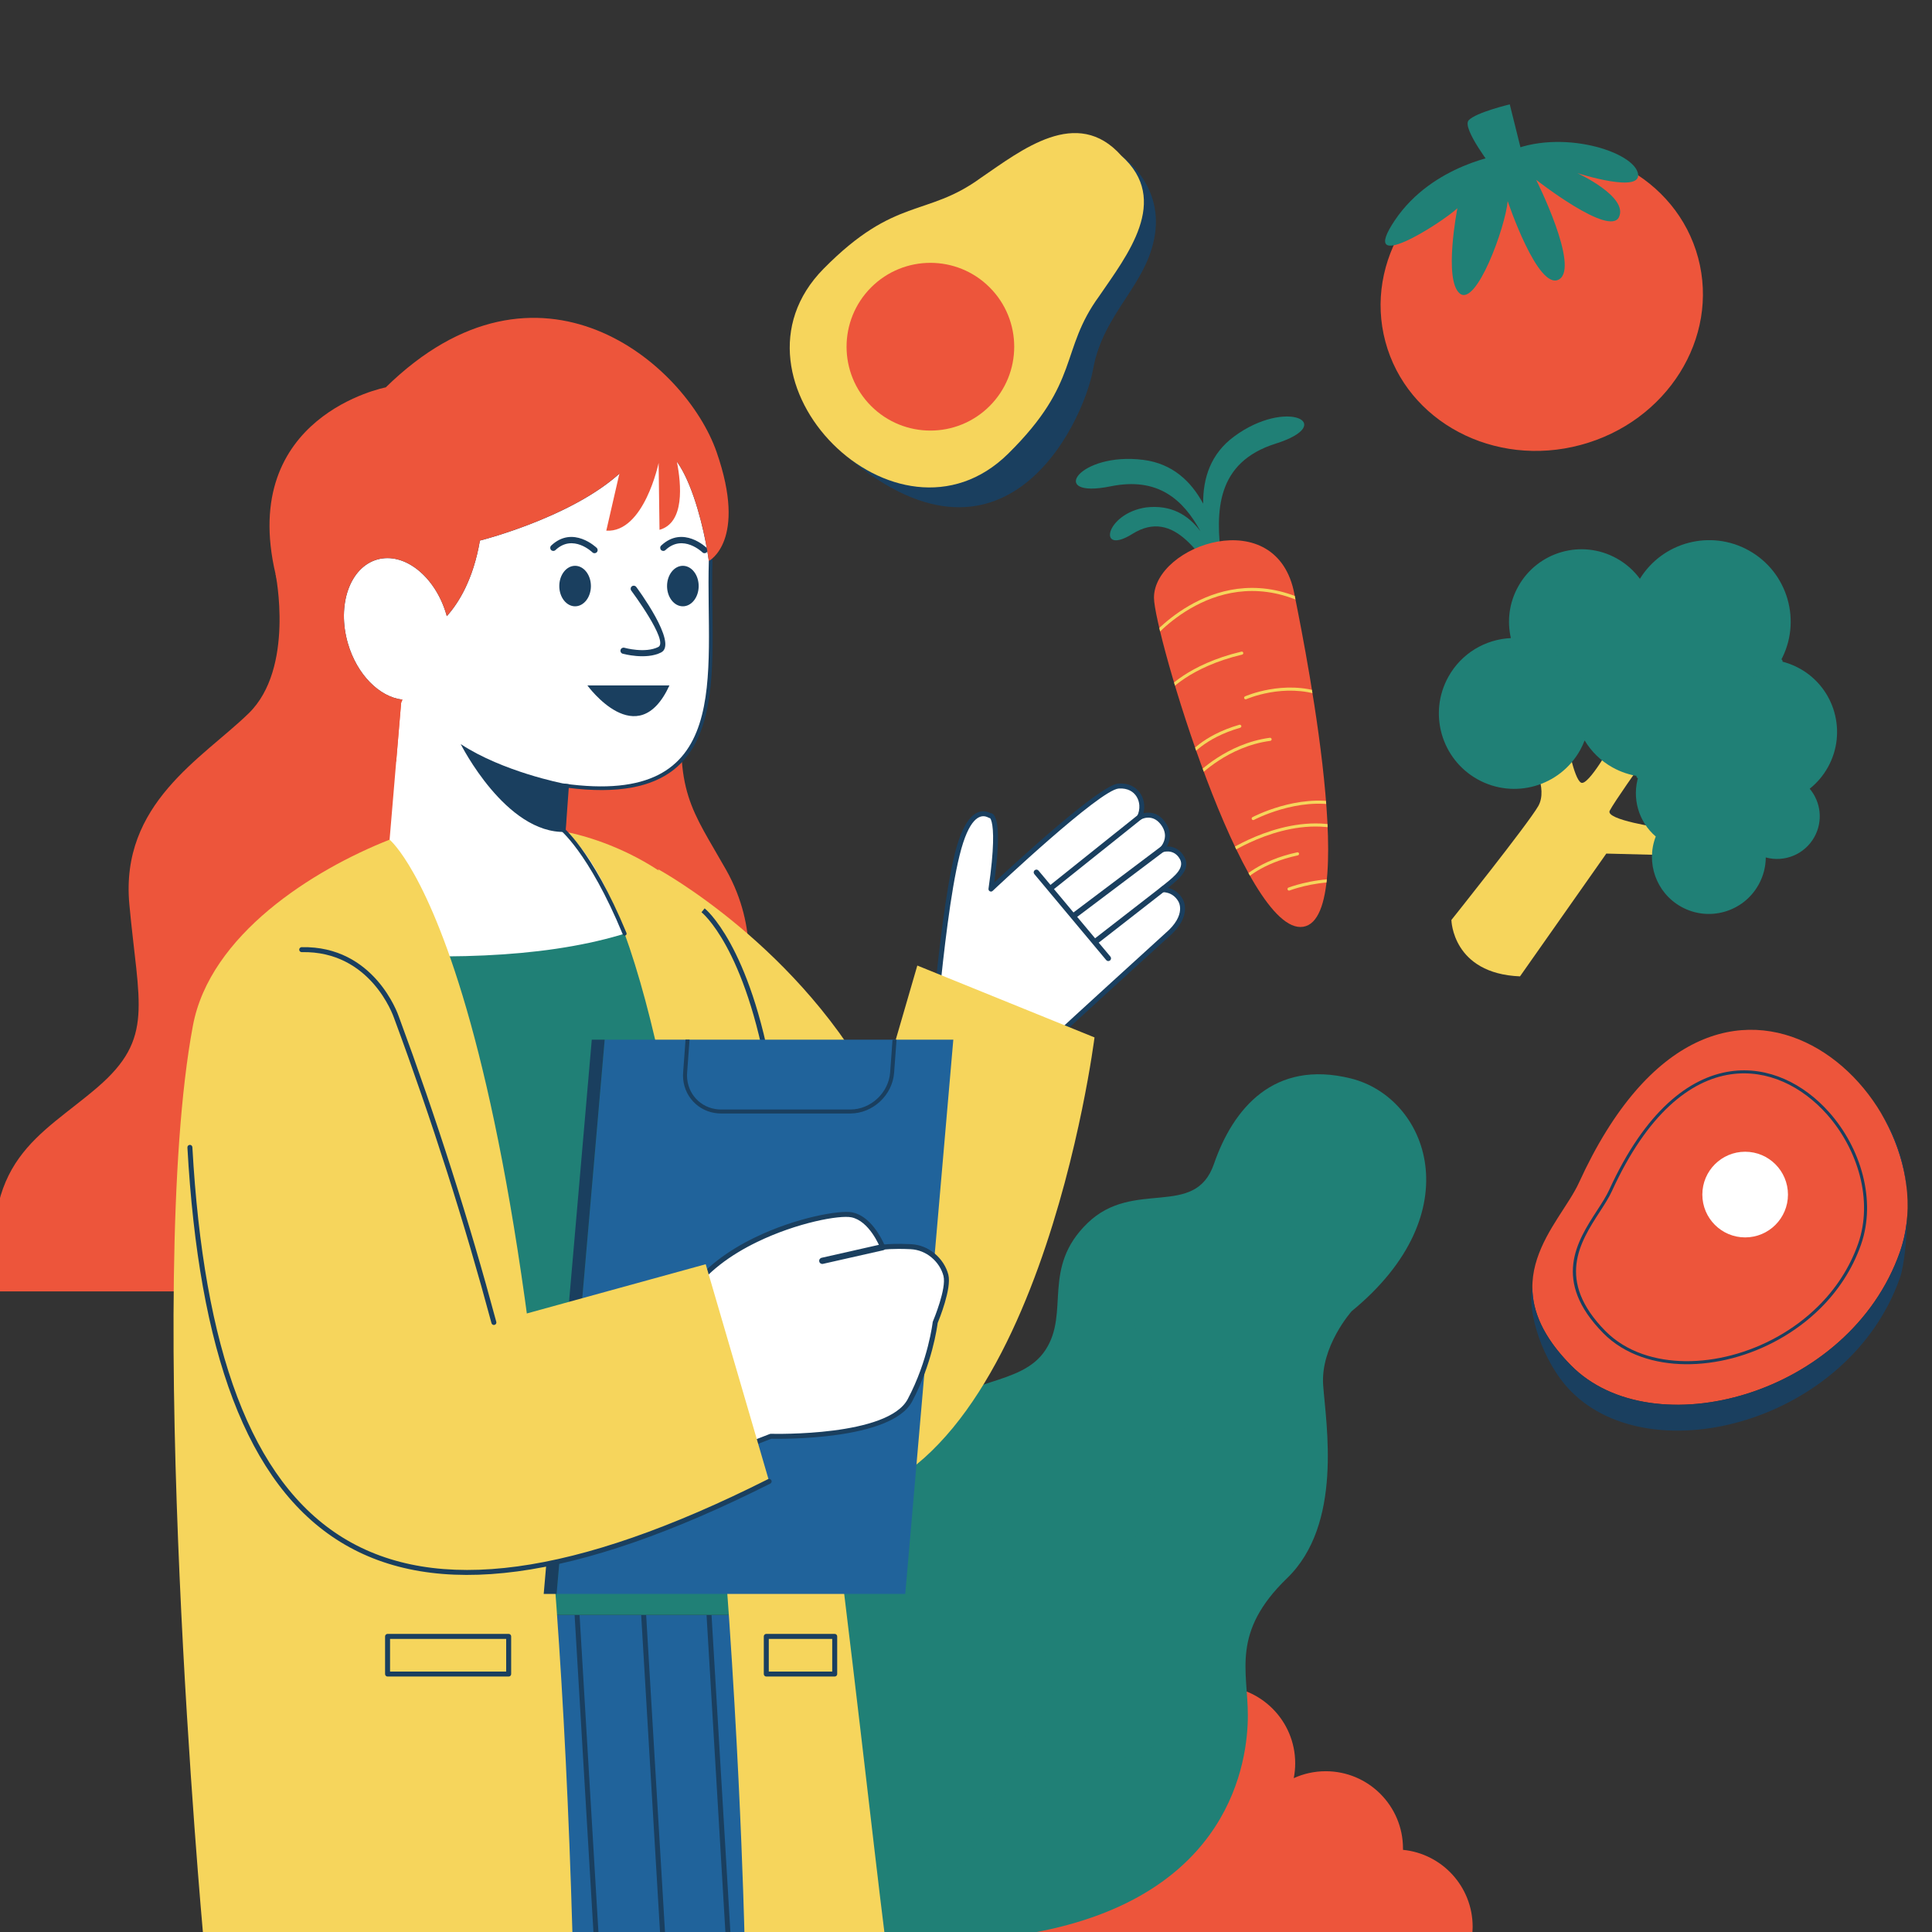 <svg xmlns="http://www.w3.org/2000/svg" xmlns:xlink="http://www.w3.org/1999/xlink" width="1024" zoomAndPan="magnify" viewBox="0 0 768 768" height="1024" preserveAspectRatio="xMidYMid meet" version="1.0"><rect x="0" y="0" width="768" height="768" fill="#333333" stroke="none"/><defs><clipPath id="7cbff4a74a"><path d="M 367 465 L 526 465 L 526 768 L 367 768 Z M 367 465 " clip-rule="nonzero"/></clipPath><clipPath id="7e38d08a50"><path d="M 296.242 662.547 C 316.906 630.961 339.863 634.277 346.762 615.312 C 353.652 596.363 352.422 581.641 367.426 564.32 C 382.441 547 405.855 551.535 415.613 536.605 C 425.371 521.672 413.93 504.008 432.297 486.207 C 450.664 468.402 474.965 484.676 482.566 462.68 C 490.172 440.684 506.344 421.137 536.926 428.684 C 567.496 436.242 585.242 481.934 537.309 521.219 C 537.309 521.219 524.852 535.195 525.98 550.68 C 527.105 566.164 533.902 605.824 511.641 627.344 C 489.363 648.875 496.039 664.129 496.039 681.945 C 496.039 699.746 489.457 753.844 410.707 768.27 L 326.312 768.27 C 292.988 755.164 278.426 689.793 296.242 662.547 Z M 296.242 662.547 " clip-rule="nonzero"/></clipPath><clipPath id="bbf52d9dad"><path d="M 450 524 L 470 524 L 470 577 L 450 577 Z M 450 524 " clip-rule="nonzero"/></clipPath><clipPath id="2abf6c3a9e"><path d="M 296.242 662.547 C 316.906 630.961 339.863 634.277 346.762 615.312 C 353.652 596.363 352.422 581.641 367.426 564.32 C 382.441 547 405.855 551.535 415.613 536.605 C 425.371 521.672 413.93 504.008 432.297 486.207 C 450.664 468.402 474.965 484.676 482.566 462.68 C 490.172 440.684 506.344 421.137 536.926 428.684 C 567.496 436.242 585.242 481.934 537.309 521.219 C 537.309 521.219 524.852 535.195 525.98 550.68 C 527.105 566.164 533.902 605.824 511.641 627.344 C 489.363 648.875 496.039 664.129 496.039 681.945 C 496.039 699.746 489.457 753.844 410.707 768.27 L 326.312 768.27 C 292.988 755.164 278.426 689.793 296.242 662.547 Z M 296.242 662.547 " clip-rule="nonzero"/></clipPath><clipPath id="dacbbcbd47"><path d="M 384 585 L 421 585 L 421 672 L 384 672 Z M 384 585 " clip-rule="nonzero"/></clipPath><clipPath id="acea15bec5"><path d="M 296.242 662.547 C 316.906 630.961 339.863 634.277 346.762 615.312 C 353.652 596.363 352.422 581.641 367.426 564.32 C 382.441 547 405.855 551.535 415.613 536.605 C 425.371 521.672 413.93 504.008 432.297 486.207 C 450.664 468.402 474.965 484.676 482.566 462.68 C 490.172 440.684 506.344 421.137 536.926 428.684 C 567.496 436.242 585.242 481.934 537.309 521.219 C 537.309 521.219 524.852 535.195 525.98 550.68 C 527.105 566.164 533.902 605.824 511.641 627.344 C 489.363 648.875 496.039 664.129 496.039 681.945 C 496.039 699.746 489.457 753.844 410.707 768.27 L 326.312 768.27 C 292.988 755.164 278.426 689.793 296.242 662.547 Z M 296.242 662.547 " clip-rule="nonzero"/></clipPath><clipPath id="2906318317"><path d="M 337 694 L 379 694 L 379 754 L 337 754 Z M 337 694 " clip-rule="nonzero"/></clipPath><clipPath id="323bba181f"><path d="M 296.242 662.547 C 316.906 630.961 339.863 634.277 346.762 615.312 C 353.652 596.363 352.422 581.641 367.426 564.32 C 382.441 547 405.855 551.535 415.613 536.605 C 425.371 521.672 413.93 504.008 432.297 486.207 C 450.664 468.402 474.965 484.676 482.566 462.68 C 490.172 440.684 506.344 421.137 536.926 428.684 C 567.496 436.242 585.242 481.934 537.309 521.219 C 537.309 521.219 524.852 535.195 525.98 550.68 C 527.105 566.164 533.902 605.824 511.641 627.344 C 489.363 648.875 496.039 664.129 496.039 681.945 C 496.039 699.746 489.457 753.844 410.707 768.27 L 326.312 768.27 C 292.988 755.164 278.426 689.793 296.242 662.547 Z M 296.242 662.547 " clip-rule="nonzero"/></clipPath><clipPath id="c4db77c075"><path d="M 392 692 L 466 692 L 466 722 L 392 722 Z M 392 692 " clip-rule="nonzero"/></clipPath><clipPath id="ed7a807337"><path d="M 296.242 662.547 C 316.906 630.961 339.863 634.277 346.762 615.312 C 353.652 596.363 352.422 581.641 367.426 564.32 C 382.441 547 405.855 551.535 415.613 536.605 C 425.371 521.672 413.93 504.008 432.297 486.207 C 450.664 468.402 474.965 484.676 482.566 462.68 C 490.172 440.684 506.344 421.137 536.926 428.684 C 567.496 436.242 585.242 481.934 537.309 521.219 C 537.309 521.219 524.852 535.195 525.98 550.68 C 527.105 566.164 533.902 605.824 511.641 627.344 C 489.363 648.875 496.039 664.129 496.039 681.945 C 496.039 699.746 489.457 753.844 410.707 768.27 L 326.312 768.27 C 292.988 755.164 278.426 689.793 296.242 662.547 Z M 296.242 662.547 " clip-rule="nonzero"/></clipPath><clipPath id="0d561ad845"><path d="M 445 589 L 502 589 L 502 619 L 445 619 Z M 445 589 " clip-rule="nonzero"/></clipPath><clipPath id="31b356cb23"><path d="M 296.242 662.547 C 316.906 630.961 339.863 634.277 346.762 615.312 C 353.652 596.363 352.422 581.641 367.426 564.32 C 382.441 547 405.855 551.535 415.613 536.605 C 425.371 521.672 413.93 504.008 432.297 486.207 C 450.664 468.402 474.965 484.676 482.566 462.68 C 490.172 440.684 506.344 421.137 536.926 428.684 C 567.496 436.242 585.242 481.934 537.309 521.219 C 537.309 521.219 524.852 535.195 525.98 550.68 C 527.105 566.164 533.902 605.824 511.641 627.344 C 489.363 648.875 496.039 664.129 496.039 681.945 C 496.039 699.746 489.457 753.844 410.707 768.27 L 326.312 768.27 C 292.988 755.164 278.426 689.793 296.242 662.547 Z M 296.242 662.547 " clip-rule="nonzero"/></clipPath><clipPath id="2b22b3ee87"><path d="M 254 641.602 L 265 641.602 L 265 768 L 254 768 Z M 254 641.602 " clip-rule="nonzero"/></clipPath><clipPath id="35ba6889f6"><path d="M 91.195 641.934 C 91.195 641.934 87.078 726.023 90.168 768.281 L 351.586 768.281 C 351.586 768.281 340.5 679.375 328.031 641.934 Z M 91.195 641.934 " clip-rule="nonzero"/></clipPath><clipPath id="9efc5621e3"><path d="M 280 641.602 L 291 641.602 L 291 768 L 280 768 Z M 280 641.602 " clip-rule="nonzero"/></clipPath><clipPath id="6dbca24fc2"><path d="M 91.195 641.934 C 91.195 641.934 87.078 726.023 90.168 768.281 L 351.586 768.281 C 351.586 768.281 340.5 679.375 328.031 641.934 Z M 91.195 641.934 " clip-rule="nonzero"/></clipPath><clipPath id="90756c2760"><path d="M 228 641.602 L 238 641.602 L 238 768 L 228 768 Z M 228 641.602 " clip-rule="nonzero"/></clipPath><clipPath id="fc8aae7ea1"><path d="M 91.195 641.934 C 91.195 641.934 87.078 726.023 90.168 768.281 L 351.586 768.281 C 351.586 768.281 340.5 679.375 328.031 641.934 Z M 91.195 641.934 " clip-rule="nonzero"/></clipPath><clipPath id="3acc1347b2"><path d="M 458.188 233 L 521 233 L 521 256 L 458.188 256 Z M 458.188 233 " clip-rule="nonzero"/></clipPath><clipPath id="fd8ec67473"><path d="M 458.723 237.613 C 458.73 251.285 494.539 372.281 518.074 368.402 C 541.609 364.523 515.93 243.648 514.57 236.281 C 507.773 199.516 458.703 216.613 458.723 237.613 Z M 458.723 237.613 " clip-rule="nonzero"/></clipPath><clipPath id="c998a851b7"><path d="M 463 259 L 495 259 L 495 276 L 463 276 Z M 463 259 " clip-rule="nonzero"/></clipPath><clipPath id="4fabb2bb60"><path d="M 458.723 237.613 C 458.73 251.285 494.539 372.281 518.074 368.402 C 541.609 364.523 515.93 243.648 514.57 236.281 C 507.773 199.516 458.703 216.613 458.723 237.613 Z M 458.723 237.613 " clip-rule="nonzero"/></clipPath><clipPath id="bc989f07e8"><path d="M 494 273 L 527 273 L 527 278 L 494 278 Z M 494 273 " clip-rule="nonzero"/></clipPath><clipPath id="da60e99590"><path d="M 458.723 237.613 C 458.73 251.285 494.539 372.281 518.074 368.402 C 541.609 364.523 515.93 243.648 514.57 236.281 C 507.773 199.516 458.703 216.613 458.723 237.613 Z M 458.723 237.613 " clip-rule="nonzero"/></clipPath><clipPath id="b42619560a"><path d="M 475 293 L 506 293 L 506 309 L 475 309 Z M 475 293 " clip-rule="nonzero"/></clipPath><clipPath id="58669fa52a"><path d="M 458.723 237.613 C 458.73 251.285 494.539 372.281 518.074 368.402 C 541.609 364.523 515.93 243.648 514.57 236.281 C 507.773 199.516 458.703 216.613 458.723 237.613 Z M 458.723 237.613 " clip-rule="nonzero"/></clipPath><clipPath id="f127ad00d0"><path d="M 472 288 L 494 288 L 494 302 L 472 302 Z M 472 288 " clip-rule="nonzero"/></clipPath><clipPath id="3c074e2616"><path d="M 458.723 237.613 C 458.73 251.285 494.539 372.281 518.074 368.402 C 541.609 364.523 515.93 243.648 514.57 236.281 C 507.773 199.516 458.703 216.613 458.723 237.613 Z M 458.723 237.613 " clip-rule="nonzero"/></clipPath><clipPath id="f286f55690"><path d="M 497 318 L 528 318 L 528 326 L 497 326 Z M 497 318 " clip-rule="nonzero"/></clipPath><clipPath id="428dbda9c5"><path d="M 458.723 237.613 C 458.73 251.285 494.539 372.281 518.074 368.402 C 541.609 364.523 515.93 243.648 514.57 236.281 C 507.773 199.516 458.703 216.613 458.723 237.613 Z M 458.723 237.613 " clip-rule="nonzero"/></clipPath><clipPath id="9b67283d9d"><path d="M 487 327 L 528 327 L 528 340 L 487 340 Z M 487 327 " clip-rule="nonzero"/></clipPath><clipPath id="cf3369b82d"><path d="M 458.723 237.613 C 458.73 251.285 494.539 372.281 518.074 368.402 C 541.609 364.523 515.93 243.648 514.57 236.281 C 507.773 199.516 458.703 216.613 458.723 237.613 Z M 458.723 237.613 " clip-rule="nonzero"/></clipPath><clipPath id="ab9858d393"><path d="M 493 338 L 517 338 L 517 351 L 493 351 Z M 493 338 " clip-rule="nonzero"/></clipPath><clipPath id="548c5a10fd"><path d="M 458.723 237.613 C 458.73 251.285 494.539 372.281 518.074 368.402 C 541.609 364.523 515.93 243.648 514.57 236.281 C 507.773 199.516 458.703 216.613 458.723 237.613 Z M 458.723 237.613 " clip-rule="nonzero"/></clipPath><clipPath id="0fc831e6db"><path d="M 511 349 L 528 349 L 528 355 L 511 355 Z M 511 349 " clip-rule="nonzero"/></clipPath><clipPath id="a3be520c57"><path d="M 458.723 237.613 C 458.73 251.285 494.539 372.281 518.074 368.402 C 541.609 364.523 515.93 243.648 514.57 236.281 C 507.773 199.516 458.703 216.613 458.723 237.613 Z M 458.723 237.613 " clip-rule="nonzero"/></clipPath><clipPath id="4aa0887061"><path d="M 583 41.5 L 606 41.5 L 606 68 L 583 68 Z M 583 41.5 " clip-rule="nonzero"/></clipPath></defs><path fill="#ed553b" d="M 109.523 228.109 C 109.523 228.109 117.258 265.684 98.82 283.598 C 80.379 301.512 47.734 319.426 51.418 359.477 C 55.105 399.527 61.43 412.695 38.781 432.191 C 16.133 451.688 -8.68 460.926 -0.945 513.348 L 311.637 513.348 L 296.562 391.273 C 296.562 391.273 302.094 369.582 288.629 345.754 C 275.164 321.926 267.672 314.84 272.062 276.344 C 276.453 237.844 191.152 300.352 109.523 228.109 Z M 109.523 228.109 " fill-opacity="1" fill-rule="evenodd"/><path fill="#ed553b" d="M 557.711 735.344 C 573.258 736.867 585.402 749.973 585.402 765.934 C 585.402 766.719 585.371 767.504 585.312 768.281 L 373.934 768.281 C 372.352 764.574 371.477 760.504 371.477 756.223 C 371.477 739.242 385.23 725.48 402.188 725.48 C 409.316 725.48 415.875 727.91 421.078 731.98 C 427.727 723.746 437.898 718.477 449.297 718.477 C 453.082 718.477 456.727 719.062 460.152 720.129 C 455.941 714.871 453.426 708.199 453.426 700.938 C 453.426 683.961 467.18 670.207 484.137 670.207 C 501.098 670.207 514.863 683.969 514.863 700.938 C 514.863 702.961 514.66 704.926 514.289 706.84 C 518.164 705.078 522.465 704.09 526.996 704.09 C 543.965 704.09 557.711 717.852 557.711 734.82 C 557.719 735 557.711 735.172 557.711 735.344 Z M 557.711 735.344 " fill-opacity="1" fill-rule="evenodd"/><path fill="#208076" d="M 296.242 662.547 C 316.906 630.961 339.863 634.277 346.762 615.312 C 353.652 596.363 352.422 581.641 367.426 564.32 C 382.441 547 405.855 551.535 415.613 536.605 C 425.371 521.672 413.93 504.008 432.297 486.207 C 450.664 468.402 474.965 484.676 482.566 462.68 C 490.172 440.684 506.344 421.137 536.926 428.684 C 567.496 436.242 585.242 481.934 537.309 521.219 C 537.309 521.219 524.852 535.195 525.98 550.68 C 527.105 566.164 533.902 605.824 511.641 627.344 C 489.363 648.875 496.039 664.129 496.039 681.945 C 496.039 699.746 489.457 753.844 410.707 768.27 L 326.312 768.27 C 292.988 755.164 278.426 689.793 296.242 662.547 Z M 296.242 662.547 " fill-opacity="1" fill-rule="evenodd"/><g clip-path="url(#7cbff4a74a)"><g clip-path="url(#7e38d08a50)"><path fill="#208076" d="M 523.855 465.734 C 524.137 465.199 524.789 464.988 525.336 465.258 C 525.867 465.543 526.078 466.195 525.809 466.738 L 369.48 768.773 C 369.199 769.309 368.543 769.52 368 769.25 C 367.469 768.965 367.254 768.312 367.527 767.766 Z M 523.855 465.734 " fill-opacity="1" fill-rule="nonzero"/></g></g><g clip-path="url(#bbf52d9dad)"><g clip-path="url(#2abf6c3a9e)"><path fill="#208076" d="M 450.523 525.773 C 450.332 525.199 450.645 524.582 451.219 524.391 C 451.793 524.199 452.406 524.512 452.598 525.086 L 469.254 575.273 C 469.445 575.848 469.133 576.461 468.559 576.652 C 467.984 576.844 467.371 576.535 467.18 575.961 Z M 450.523 525.773 " fill-opacity="1" fill-rule="nonzero"/></g></g><g clip-path="url(#dacbbcbd47)"><g clip-path="url(#acea15bec5)"><path fill="#208076" d="M 384.266 587.191 C 384.043 586.629 384.312 585.996 384.879 585.762 C 385.441 585.539 386.078 585.812 386.309 586.379 L 420.031 670.285 C 420.254 670.852 419.98 671.484 419.43 671.719 C 418.875 671.949 418.23 671.668 418 671.102 Z M 384.266 587.191 " fill-opacity="1" fill-rule="nonzero"/></g></g><g clip-path="url(#2906318317)"><g clip-path="url(#323bba181f)"><path fill="#208076" d="M 338.152 695.828 C 337.82 695.324 337.953 694.648 338.457 694.305 C 338.957 693.973 339.645 694.105 339.977 694.609 L 377.828 751.406 C 378.16 751.91 378.031 752.594 377.527 752.926 C 377.023 753.258 376.34 753.129 376.008 752.625 Z M 338.152 695.828 " fill-opacity="1" fill-rule="nonzero"/></g></g><g clip-path="url(#c4db77c075)"><g clip-path="url(#ed7a807337)"><path fill="#208076" d="M 393.68 721.43 C 393.117 721.641 392.48 721.359 392.258 720.797 C 392.047 720.23 392.328 719.598 392.895 719.375 L 463.766 692.281 C 464.332 692.07 464.965 692.352 465.188 692.918 C 465.398 693.48 465.117 694.113 464.551 694.336 Z M 393.68 721.43 " fill-opacity="1" fill-rule="nonzero"/></g></g><g clip-path="url(#0d561ad845)"><g clip-path="url(#31b356cb23)"><path fill="#208076" d="M 447.16 618.234 C 446.617 618.508 445.961 618.285 445.691 617.754 C 445.418 617.207 445.641 616.555 446.176 616.281 L 499.668 589.199 C 500.211 588.926 500.863 589.148 501.137 589.684 C 501.41 590.227 501.188 590.883 500.652 591.152 Z M 447.16 618.234 " fill-opacity="1" fill-rule="nonzero"/></g></g><path fill="#20639b" d="M 91.195 641.934 C 91.195 641.934 87.078 726.023 90.168 768.281 L 351.586 768.281 C 351.586 768.281 340.5 679.375 328.031 641.934 Z M 91.195 641.934 " fill-opacity="1" fill-rule="evenodd"/><g clip-path="url(#2b22b3ee87)"><g clip-path="url(#35ba6889f6)"><path fill="#1a3f5f" d="M 254.875 641.996 C 254.844 641.449 255.258 640.977 255.801 640.945 C 256.344 640.918 256.816 641.328 256.848 641.875 L 264.359 768.223 C 264.391 768.766 263.977 769.238 263.434 769.27 C 262.891 769.301 262.418 768.887 262.387 768.344 Z M 254.875 641.996 " fill-opacity="1" fill-rule="nonzero"/></g></g><g clip-path="url(#9efc5621e3)"><g clip-path="url(#6dbca24fc2)"><path fill="#1a3f5f" d="M 280.863 641.996 C 280.836 641.449 281.246 640.977 281.793 640.945 C 282.336 640.918 282.809 641.328 282.84 641.875 L 290.352 768.223 C 290.379 768.766 289.969 769.238 289.426 769.27 C 288.879 769.301 288.406 768.887 288.375 768.344 Z M 280.863 641.996 " fill-opacity="1" fill-rule="nonzero"/></g></g><g clip-path="url(#90756c2760)"><g clip-path="url(#fc8aae7ea1)"><path fill="#1a3f5f" d="M 228.41 641.996 C 228.379 641.449 228.793 640.977 229.336 640.945 C 229.879 640.918 230.352 641.328 230.383 641.875 L 237.895 768.223 C 237.926 768.766 237.512 769.238 236.969 769.27 C 236.426 769.301 235.953 768.887 235.922 768.344 Z M 228.41 641.996 " fill-opacity="1" fill-rule="nonzero"/></g></g><path fill="#ffffff" d="M 372.512 395.062 C 374.031 379.625 376.883 354.348 380.445 339.816 C 385.824 317.875 393.379 324.473 393.617 324.223 C 393.859 323.969 398.051 324.656 393.879 353.422 C 393.879 353.422 436.617 313.008 444.613 312.465 C 452.609 311.918 455.672 319.434 452.82 324.977 C 452.82 324.977 458.066 321.812 462.113 327.043 C 466.164 332.273 462.77 336.664 461.621 337.883 C 461.621 337.883 466.426 336.008 469.406 340.312 C 473.453 345.711 465.691 350.238 461.832 353.691 C 461.832 353.691 466.535 353.238 469.184 357.742 C 469.184 357.742 473.23 363.738 463.879 371.727 C 463.879 371.727 423.75 408.191 419.207 412.613 C 419.215 412.625 382.582 441.5 372.512 395.062 Z M 372.512 395.062 " fill-opacity="1" fill-rule="evenodd"/><path fill="#1a3f5f" d="M 371.535 394.902 C 372.301 387.184 373.387 377.016 374.738 366.973 C 376.086 356.887 377.699 346.891 379.492 339.586 C 383.621 322.73 389.34 321.945 392.238 322.66 C 392.914 322.82 393.406 323.051 393.711 323.203 C 394.062 323.203 394.625 323.363 395.121 324.008 C 395.453 324.441 395.812 325.168 396.105 326.348 C 396.859 329.422 397.215 336.18 395.25 350.781 C 403.879 342.719 437.281 311.969 444.555 311.477 C 446.719 311.324 448.57 311.727 450.082 312.504 C 451.543 313.258 452.691 314.355 453.484 315.668 C 454.281 316.957 454.734 318.449 454.836 319.988 C 454.906 321.078 454.805 322.188 454.523 323.273 C 456.676 322.75 460.051 322.77 462.902 326.438 C 464.594 328.625 465.117 330.711 465.035 332.535 C 464.965 334.094 464.453 335.445 463.855 336.492 C 465.75 336.441 468.309 336.988 470.223 339.746 L 470.23 339.758 C 474.117 345.008 468.891 349.219 464.645 352.645 L 464.281 352.938 C 466.051 353.352 468.391 354.438 470.031 357.199 C 470.109 357.32 474.48 363.98 464.531 372.473 L 464.512 372.484 C 463.141 373.723 424.383 408.945 419.902 413.309 L 419.801 413.398 C 419.074 413.965 381.867 442.84 371.547 395.254 C 371.523 395.145 371.516 395.023 371.535 394.902 Z M 376.699 367.234 C 375.363 377.219 374.273 387.305 373.52 394.992 C 383.117 438.832 417.191 412.938 418.574 411.867 C 423.184 407.387 461.793 372.301 463.191 371.031 L 463.254 370.973 C 471.953 363.547 468.391 358.285 468.379 358.277 L 468.359 358.234 C 466.031 354.277 461.973 354.668 461.965 354.668 C 461.66 354.699 461.352 354.59 461.129 354.348 C 460.766 353.945 460.797 353.32 461.207 352.957 C 461.895 352.344 462.641 351.738 463.426 351.113 C 467.02 348.223 471.43 344.656 468.66 340.926 L 468.629 340.875 C 466.102 337.23 462.016 338.82 462.004 338.82 C 461.66 338.941 461.27 338.883 460.988 338.609 C 460.594 338.238 460.574 337.613 460.945 337.207 C 461.582 336.535 462.992 334.77 463.094 332.453 C 463.152 331.051 462.738 329.422 461.371 327.656 C 457.855 323.121 453.375 325.824 453.363 325.832 C 453.082 326.004 452.719 326.023 452.406 325.863 C 451.926 325.613 451.734 325.016 451.984 324.535 C 452.699 323.145 453 321.602 452.902 320.129 C 452.82 318.902 452.457 317.723 451.832 316.703 C 451.219 315.699 450.344 314.852 449.215 314.266 C 448.008 313.652 446.508 313.328 444.723 313.449 C 437.184 313.965 395.703 353.109 394.625 354.117 C 394.414 354.328 394.102 354.449 393.781 354.398 C 393.234 354.316 392.863 353.824 392.945 353.277 C 395.301 337.039 394.977 329.895 394.223 326.812 C 394.023 325.996 393.809 325.52 393.617 325.258 C 393.406 325.238 393.176 325.129 392.902 324.996 C 392.652 324.875 392.258 324.684 391.805 324.574 C 389.59 324.031 385.16 324.906 381.445 340.051 C 379.641 347.285 378.039 357.199 376.699 367.234 Z M 376.699 367.234 " fill-opacity="1" fill-rule="nonzero"/><path fill="#1a3f5f" d="M 461.852 352.391 C 462.348 352.008 463.051 352.102 463.434 352.594 C 463.816 353.086 464.309 353.238 463.816 353.621 L 436.809 374.68 C 436.316 375.062 435.609 374.973 435.227 374.477 C 434.844 373.984 434.938 373.277 435.43 372.895 Z M 461.852 352.391 " fill-opacity="1" fill-rule="nonzero"/><path fill="#1a3f5f" d="M 461.934 336.191 C 462.438 335.809 463.152 335.918 463.535 336.422 C 463.918 336.926 463.816 337.641 463.305 338.023 L 427.555 364.957 C 427.051 365.34 426.336 365.23 425.953 364.727 C 425.57 364.223 425.684 363.504 426.184 363.121 Z M 461.934 336.191 " fill-opacity="1" fill-rule="nonzero"/><path fill="#1a3f5f" d="M 452.93 323.496 C 453.406 323.121 454.09 323.195 454.461 323.668 C 454.836 324.141 454.766 324.824 454.289 325.199 L 418.48 353.824 C 418.008 354.195 417.324 354.125 416.949 353.652 C 416.578 353.18 416.648 352.492 417.121 352.121 Z M 452.93 323.496 " fill-opacity="1" fill-rule="nonzero"/><path fill="#1a3f5f" d="M 441.402 380.273 C 441.785 380.727 441.723 381.41 441.262 381.793 C 440.809 382.176 440.121 382.117 439.738 381.652 L 411.16 347.457 C 410.777 347.004 410.84 346.316 411.301 345.934 C 411.754 345.551 412.441 345.613 412.824 346.074 Z M 441.402 380.273 " fill-opacity="1" fill-rule="nonzero"/><path fill="#f6d55c" d="M 261.59 345.52 C 261.59 345.52 318.82 376.512 349.422 436.199 L 364.648 383.816 L 435.086 412.391 C 435.086 412.391 412.238 594.309 324.668 598.117 L 304.68 451.445 Z M 261.59 345.52 " fill-opacity="1" fill-rule="evenodd"/><path fill="#1a3f5f" d="M 283.242 223.074 C 283.051 229.449 283.129 235.988 283.211 242.488 C 283.352 254.336 283.492 266.047 282.031 276.441 C 278.578 301.098 266.395 318.398 225.348 313.117 L 224.824 330.68 L 221.836 332.645 L 222.48 311.242 C 222.59 310.438 223.336 309.875 224.141 309.984 C 264.129 315.598 275.859 299.344 279.133 276.031 C 280.562 265.812 280.422 254.227 280.281 242.508 C 280.199 236 280.121 229.441 280.312 223.051 C 279.223 214.973 276.141 200.402 271.227 190.137 C 269.336 186.164 267.18 182.871 264.793 180.918 C 262.656 179.172 260.312 178.559 257.773 179.637 C 256.082 180.363 254.27 181.805 252.324 184.102 C 235.852 203.676 198.402 214.348 192.066 216.039 C 190.707 223.527 188.613 229.57 186.277 234.398 C 183.828 239.465 181.121 243.203 178.715 245.883 C 178.531 246.086 178.293 246.238 178.008 246.316 C 177.223 246.527 176.418 246.074 176.207 245.289 L 176.047 244.727 C 173.93 237.41 169.934 231.414 165.172 227.625 C 160.547 223.949 155.23 222.387 150.309 223.809 C 145.383 225.23 141.719 229.391 139.762 234.973 C 137.758 240.715 137.566 247.938 139.684 255.254 C 141.406 261.207 144.367 266.285 147.98 270.016 C 151.605 273.762 155.875 276.141 160.125 276.613 C 160.254 276.633 160.375 276.664 160.508 276.715 C 161.262 277.016 161.625 277.863 161.332 278.621 L 160.91 279.676 L 160.801 281.027 L 159.973 278.086 L 158 279.273 L 158 279.254 C 153.68 278.316 149.48 275.797 145.887 272.082 C 141.957 268.02 138.734 262.508 136.875 256.09 C 134.586 248.172 134.797 240.312 137.004 234.023 C 139.262 227.566 143.609 222.711 149.5 221.008 C 155.402 219.305 161.656 221.086 167.012 225.352 C 171.766 229.137 175.824 234.902 178.23 241.902 C 180.012 239.625 181.895 236.734 183.637 233.137 C 185.953 228.332 188.039 222.246 189.34 214.621 C 189.438 214.023 189.883 213.582 190.426 213.441 C 190.547 213.41 232.719 202.859 250.082 182.227 C 252.336 179.547 254.52 177.844 256.617 176.938 C 260.312 175.355 263.664 176.191 266.656 178.641 C 269.395 180.887 271.801 184.535 273.875 188.867 C 278.961 199.508 282.133 214.527 283.242 222.781 C 283.242 222.891 283.242 222.98 283.242 223.074 Z M 283.242 223.074 " fill-opacity="1" fill-rule="nonzero"/><path fill="#ffffff" d="M 281.77 222.992 C 280.43 268.07 292.426 321.078 223.93 311.457 L 224.824 330.691 L 233.152 335.648 L 255.77 372.867 L 222.156 386.066 L 163.398 385.613 L 154.668 336.152 L 159.461 279.387 L 159.965 278.117 C 150.871 277.086 141.898 268.23 138.273 255.699 C 133.871 240.453 139.078 225.562 149.895 222.438 C 160.707 219.316 173.055 229.129 177.457 244.371 L 177.617 244.938 C 182.277 239.738 188.121 230.438 190.777 214.891 C 190.777 214.891 233.516 204.203 251.199 183.195 C 268.883 162.164 279.566 206.398 281.77 222.992 Z M 281.77 222.992 " fill-opacity="1" fill-rule="evenodd"/><path fill="#1a3f5f" d="M 223.93 311.457 C 223.93 311.457 199.941 306.832 183.145 295.789 C 183.145 295.789 201.07 331.578 224.824 330.691 L 226.195 311.758 Z M 223.93 311.457 " fill-opacity="1" fill-rule="evenodd"/><path fill="#1a3f5f" d="M 271.449 224.918 C 267.984 224.918 265.164 228.523 265.164 232.969 C 265.164 237.41 267.977 241.016 271.449 241.016 C 274.922 241.016 277.734 237.41 277.734 232.969 C 277.734 228.523 274.922 224.918 271.449 224.918 Z M 271.449 224.918 " fill-opacity="1" fill-rule="evenodd"/><path fill="#1a3f5f" d="M 228.609 224.918 C 225.137 224.918 222.328 228.523 222.328 232.969 C 222.328 237.41 225.137 241.016 228.609 241.016 C 232.074 241.016 234.895 237.41 234.895 232.969 C 234.887 228.523 232.074 224.918 228.609 224.918 Z M 228.609 224.918 " fill-opacity="1" fill-rule="evenodd"/><path fill="#1a3f5f" d="M 250.938 234.781 C 250.535 234.238 250.645 233.461 251.188 233.059 C 251.73 232.656 252.508 232.766 252.91 233.309 C 252.961 233.371 269.738 255.848 262.801 259.363 C 256.766 262.43 247.555 259.859 247.523 259.859 C 246.867 259.668 246.496 258.973 246.695 258.328 C 246.887 257.672 247.582 257.301 248.227 257.5 C 248.246 257.512 256.496 259.809 261.691 257.18 C 265.98 254.98 250.977 234.832 250.938 234.781 Z M 250.938 234.781 " fill-opacity="1" fill-rule="nonzero"/><path fill="#1a3f5f" d="M 280.914 217.781 C 281.41 218.246 281.43 219.031 280.957 219.527 C 280.492 220.02 279.707 220.039 279.215 219.566 C 279.191 219.547 271.508 212.07 264.52 218.668 C 264.027 219.133 263.242 219.113 262.777 218.621 C 262.316 218.125 262.336 217.34 262.828 216.875 C 271.551 208.656 280.883 217.762 280.914 217.781 Z M 280.914 217.781 " fill-opacity="1" fill-rule="nonzero"/><path fill="#1a3f5f" d="M 237.191 217.781 C 237.684 218.246 237.703 219.031 237.23 219.527 C 236.77 220.02 235.984 220.039 235.488 219.566 C 235.469 219.547 227.785 212.07 220.797 218.668 C 220.305 219.133 219.52 219.113 219.055 218.621 C 218.59 218.125 218.613 217.34 219.105 216.875 C 227.824 208.656 237.172 217.762 237.191 217.781 Z M 237.191 217.781 " fill-opacity="1" fill-rule="nonzero"/><path fill="#1a3f5f" d="M 266.113 272.473 L 233.504 272.473 C 233.504 272.473 253.453 299.949 266.113 272.473 Z M 266.113 272.473 " fill-opacity="1" fill-rule="evenodd"/><path fill="#208076" d="M 153.316 379.699 C 153.316 379.699 89.473 360.031 78.387 402.066 C 67.309 444.102 67.16 563.738 84.258 641.934 L 335.816 641.934 C 308.227 459.395 312.957 427.555 275.367 357.863 C 275.367 357.863 295.898 373.34 263.383 365.531 C 235.227 378.137 197.184 381.613 153.316 379.699 Z M 153.316 379.699 " fill-opacity="1" fill-rule="evenodd"/><path fill="#f6d55c" d="M 154.867 333.781 C 154.867 333.781 216.426 383.305 227.543 768.27 L 80.672 768.27 C 80.672 768.27 57.281 511.426 76.664 407.828 C 83.391 371.527 124.469 345.773 154.867 333.781 Z M 154.867 333.781 " fill-opacity="1" fill-rule="evenodd"/><path fill="#f6d55c" d="M 224.824 330.691 C 224.824 330.691 275.98 339.113 295.375 385.945 C 314.77 432.773 343.57 705.348 351.586 768.281 L 295.918 768.281 C 295.918 768.281 287.078 382.762 224.824 330.691 Z M 224.824 330.691 " fill-opacity="1" fill-rule="evenodd"/><path fill="#1a3f5f" d="M 280.109 361.086 C 280.16 361.129 298.184 375.336 307.34 429.289 L 305.387 429.613 C 296.363 376.414 278.91 362.668 278.859 362.629 Z M 280.109 361.086 " fill-opacity="1" fill-rule="nonzero"/><path fill="#20639b" d="M 240.371 413.277 L 378.957 413.277 L 359.855 633.602 L 221.262 633.602 Z M 240.371 413.277 " fill-opacity="1" fill-rule="evenodd"/><path fill="#1a3f5f" d="M 235.238 413.277 L 240.371 413.277 L 221.262 633.602 L 216.133 633.602 Z M 235.238 413.277 " fill-opacity="1" fill-rule="evenodd"/><path fill="#ed553b" d="M 153.348 153.984 C 153.348 153.984 94.781 165.238 109.512 228.109 C 121.164 277.824 147.125 296.957 157.488 302.789 L 159.461 279.375 L 159.965 278.105 C 150.871 277.078 141.898 268.223 138.273 255.688 C 133.871 240.441 139.078 225.551 149.895 222.43 C 160.711 219.305 173.055 229.117 177.457 244.363 L 177.617 244.926 C 182.277 239.727 188.121 230.43 190.777 214.883 C 190.777 214.883 226.586 205.926 246.215 188.281 L 241.008 210.953 C 256.043 211.828 261.812 184.02 261.812 184.02 L 262.164 210.609 C 272.234 207.816 270.855 192.562 269.062 183.484 C 276.113 193.328 280.461 213.086 281.781 222.992 C 281.781 222.992 297.188 215.133 284.871 179.719 C 272.559 144.301 214.07 94.508 153.348 153.984 Z M 153.348 153.984 " fill-opacity="1" fill-rule="evenodd"/><path fill="#ffffff" d="M 287.902 578.137 L 306.402 570.941 C 306.402 570.941 353.43 572.27 361.719 556.645 C 369.996 541.016 371.758 525.691 371.758 525.691 C 371.758 525.691 377.375 512.422 376.016 506.992 C 374.656 501.562 369.391 495.938 362.051 495.578 C 354.707 495.215 350.883 495.777 350.883 495.777 C 350.883 495.777 346.5 484.504 338.625 482.922 C 330.75 481.34 289.414 490.5 273.957 514.336 C 273.957 514.336 269.496 515.387 262.125 517.098 Z M 287.902 578.137 " fill-opacity="1" fill-rule="evenodd"/><path fill="#1a3f5f" d="M 288.438 576.867 L 306.039 570.016 C 306.18 569.965 306.32 569.945 306.461 569.953 C 307.973 569.996 352.965 571.031 360.832 556.18 C 369.027 540.715 370.758 525.621 370.758 525.582 C 370.77 525.469 370.801 525.371 370.852 525.277 C 371.184 524.492 376.289 512.18 375.051 507.234 C 374.375 504.535 372.664 501.781 370.164 499.746 C 367.98 497.965 365.199 496.734 362 496.574 C 354.758 496.223 351.004 496.766 350.992 496.766 C 350.52 496.824 350.074 496.535 349.934 496.102 C 349.633 495.355 345.504 485.32 338.426 483.898 C 333.762 482.961 316.914 485.965 300.914 493.734 C 290.613 498.73 280.723 505.711 274.781 514.883 C 274.641 515.102 274.43 515.242 274.199 515.305 L 263.492 517.805 Z M 306.582 571.93 L 288.266 579.051 C 287.773 579.242 287.207 579.012 286.996 578.52 L 261.238 517.531 C 261.207 517.461 261.176 517.391 261.156 517.309 C 261.035 516.773 261.367 516.242 261.902 516.121 L 273.352 513.449 C 279.547 504.102 289.605 497.008 300.059 491.93 C 316.434 483.969 333.902 480.945 338.816 481.934 C 345.988 483.375 350.359 492.129 351.508 494.691 C 352.957 494.547 356.531 494.297 362.098 494.57 C 365.766 494.75 368.938 496.152 371.426 498.188 C 374.254 500.504 376.207 503.637 376.984 506.73 C 378.344 512.172 373.297 524.562 372.734 525.926 C 372.531 527.496 370.52 542.137 362.602 557.078 C 354.324 572.695 309.875 572 306.582 571.93 Z M 306.582 571.93 " fill-opacity="1" fill-rule="nonzero"/><path fill="#1a3f5f" d="M 351.152 496.977 C 351.816 496.824 352.242 496.16 352.09 495.496 C 351.938 494.832 351.285 494.406 350.609 494.559 L 326.602 499.988 C 325.938 500.141 325.516 500.797 325.668 501.469 C 325.816 502.137 326.48 502.559 327.145 502.406 Z M 351.152 496.977 " fill-opacity="1" fill-rule="nonzero"/><path fill="#f6d55c" d="M 107.91 379.547 C 107.91 379.547 142.02 366.91 157.598 404.402 C 173.176 441.895 196.328 525.723 196.328 525.723 L 280.531 502.547 L 305.746 588.867 C 305.746 588.867 179.105 654.711 130.266 612.059 C 81.438 569.41 47.09 391.344 107.91 379.547 Z M 107.91 379.547 " fill-opacity="1" fill-rule="evenodd"/><path fill="#1a3f5f" d="M 197.285 525.461 C 197.426 525.984 197.113 526.527 196.578 526.668 C 196.055 526.809 195.512 526.5 195.371 525.965 C 190.004 505.996 184.121 485.934 177.688 465.773 C 171.254 445.613 164.254 425.258 156.66 404.734 L 156.641 404.684 C 156.328 403.777 147.348 377.914 119.945 378.488 C 119.402 378.5 118.949 378.066 118.938 377.52 C 118.93 376.977 119.363 376.523 119.906 376.512 C 148.816 375.91 158.23 403.223 158.516 404.051 C 166.086 424.535 173.105 444.906 179.559 465.168 C 186.047 485.449 191.938 505.543 197.285 525.461 Z M 197.285 525.461 " fill-opacity="1" fill-rule="nonzero"/><path fill="#1a3f5f" d="M 305.305 587.988 C 305.789 587.746 306.383 587.938 306.633 588.434 C 306.887 588.926 306.684 589.512 306.191 589.762 C 228.398 628.887 172.773 635.969 135.383 612.996 C 98.004 590.023 79.02 537.078 74.5 456.141 C 74.469 455.598 74.891 455.133 75.438 455.102 C 75.98 455.074 76.441 455.496 76.473 456.039 C 80.953 536.301 99.645 588.715 136.41 611.312 C 173.188 633.895 228.188 626.781 305.305 587.988 Z M 305.305 587.988 " fill-opacity="1" fill-rule="nonzero"/><path fill="#1a3f5f" d="M 154.062 649.5 L 202.207 649.5 C 202.75 649.5 203.195 649.945 203.195 650.488 L 203.195 665.461 C 203.195 666.004 202.75 666.449 202.207 666.449 L 154.062 666.449 C 153.52 666.449 153.074 666.004 153.074 665.461 L 153.074 650.488 C 153.074 649.945 153.52 649.5 154.062 649.5 Z M 201.211 651.484 L 155.051 651.484 L 155.051 664.473 L 201.211 664.473 Z M 201.211 651.484 " fill-opacity="1" fill-rule="nonzero"/><path fill="#1a3f5f" d="M 304.609 649.5 L 331.809 649.5 C 332.352 649.5 332.797 649.945 332.797 650.488 L 332.797 665.461 C 332.797 666.004 332.352 666.449 331.809 666.449 L 304.609 666.449 C 304.066 666.449 303.621 666.004 303.621 665.461 L 303.621 650.488 C 303.621 649.945 304.066 649.5 304.609 649.5 Z M 330.82 651.484 L 305.605 651.484 L 305.605 664.473 L 330.82 664.473 Z M 330.82 651.484 " fill-opacity="1" fill-rule="nonzero"/><path fill="#208076" d="M 477.211 211.195 C 470.352 198.609 460.312 189.492 441.5 193.32 C 416.094 198.488 428.785 179.477 454.582 182.82 C 466.062 184.312 473.445 191.273 478.277 200.211 C 478.176 190.055 481.258 180.383 490.574 173.512 C 511.52 158.066 531.828 168.543 507.098 176.352 C 483.422 183.82 483.082 203.113 485.52 222.145 C 486.465 227.082 487.07 231.859 487.531 236.051 C 477.754 221.281 466.988 201.684 450.121 212.25 C 436.004 221.098 439.316 204.109 455.609 201.703 C 465.406 200.586 472.234 204.555 477.211 211.195 Z M 477.211 211.195 " fill-opacity="1" fill-rule="evenodd"/><path fill="#ed553b" d="M 458.723 237.613 C 458.73 251.285 494.539 372.281 518.074 368.402 C 541.609 364.523 515.93 243.648 514.57 236.281 C 507.773 199.516 458.703 216.613 458.723 237.613 Z M 458.723 237.613 " fill-opacity="1" fill-rule="evenodd"/><g clip-path="url(#3acc1347b2)"><g clip-path="url(#fd8ec67473)"><path fill="#f6d55c" d="M 457.562 254.82 C 457.352 255.082 456.961 255.125 456.699 254.902 C 456.438 254.691 456.395 254.297 456.617 254.035 C 456.699 253.945 483.402 220.777 520.281 239.344 C 520.582 239.496 520.703 239.867 520.551 240.172 C 520.402 240.473 520.027 240.594 519.727 240.441 C 483.734 222.316 457.645 254.719 457.562 254.82 Z M 457.562 254.82 " fill-opacity="1" fill-rule="nonzero"/></g></g><g clip-path="url(#c998a851b7)"><g clip-path="url(#4fabb2bb60)"><path fill="#f6d55c" d="M 464.34 275.164 C 464.117 275.426 463.738 275.457 463.473 275.234 C 463.211 275.012 463.184 274.629 463.402 274.367 C 463.426 274.336 471.945 264.141 493.473 259.031 C 493.805 258.953 494.137 259.152 494.207 259.484 C 494.289 259.816 494.086 260.152 493.754 260.223 C 472.629 265.238 464.371 275.133 464.34 275.164 Z M 464.34 275.164 " fill-opacity="1" fill-rule="nonzero"/></g></g><g clip-path="url(#bc989f07e8)"><g clip-path="url(#da60e99590)"><path fill="#f6d55c" d="M 495.406 277.945 C 495.094 278.074 494.73 277.934 494.602 277.621 C 494.469 277.309 494.609 276.945 494.922 276.816 C 494.965 276.797 510.441 269.934 525.848 275.477 C 526.172 275.586 526.332 275.949 526.223 276.262 C 526.109 276.586 525.746 276.746 525.434 276.633 C 510.48 271.266 495.457 277.926 495.406 277.945 Z M 495.406 277.945 " fill-opacity="1" fill-rule="nonzero"/></g></g><g clip-path="url(#b42619560a)"><g clip-path="url(#58669fa52a)"><path fill="#f6d55c" d="M 476.645 308.523 C 476.406 308.766 476.023 308.766 475.781 308.535 C 475.539 308.293 475.539 307.91 475.77 307.668 C 475.801 307.637 487.441 295.578 504.801 293.277 C 505.133 293.23 505.445 293.473 505.496 293.805 C 505.547 294.137 505.305 294.449 504.973 294.5 C 488.035 296.734 476.688 308.492 476.645 308.523 Z M 476.645 308.523 " fill-opacity="1" fill-rule="nonzero"/></g></g><g clip-path="url(#f127ad00d0)"><g clip-path="url(#3c074e2616)"><path fill="#f6d55c" d="M 473.203 300.836 C 473 301.109 472.617 301.168 472.348 300.969 C 472.074 300.766 472.016 300.383 472.215 300.109 C 472.234 300.09 477.824 292.383 492.668 288.102 C 492.988 288.008 493.332 288.191 493.434 288.523 C 493.523 288.848 493.344 289.188 493.012 289.289 C 478.559 293.449 473.223 300.816 473.203 300.836 Z M 473.203 300.836 " fill-opacity="1" fill-rule="nonzero"/></g></g><g clip-path="url(#f286f55690)"><g clip-path="url(#428dbda9c5)"><path fill="#f6d55c" d="M 498.449 325.926 C 498.145 326.086 497.773 325.965 497.621 325.66 C 497.461 325.359 497.582 324.988 497.883 324.836 C 497.934 324.805 515.77 315.344 532.695 319.164 C 533.027 319.234 533.238 319.566 533.16 319.898 C 533.09 320.23 532.758 320.441 532.426 320.363 C 515.938 316.645 498.5 325.902 498.449 325.926 Z M 498.449 325.926 " fill-opacity="1" fill-rule="nonzero"/></g></g><g clip-path="url(#9b67283d9d)"><g clip-path="url(#cf3369b82d)"><path fill="#f6d55c" d="M 488.449 339.434 C 488.168 339.617 487.785 339.547 487.594 339.254 C 487.41 338.973 487.48 338.59 487.773 338.398 C 487.844 338.355 511.125 322.859 533.41 328.605 C 533.742 328.684 533.934 329.027 533.855 329.352 C 533.773 329.684 533.43 329.883 533.109 329.793 C 511.359 324.191 488.52 339.387 488.449 339.434 Z M 488.449 339.434 " fill-opacity="1" fill-rule="nonzero"/></g></g><g clip-path="url(#ab9858d393)"><g clip-path="url(#548c5a10fd)"><path fill="#f6d55c" d="M 494.59 350.035 C 494.359 350.277 493.965 350.285 493.727 350.043 C 493.484 349.812 493.473 349.422 493.715 349.18 C 493.734 349.16 500.562 342.055 515.656 338.812 C 515.988 338.738 516.312 338.953 516.391 339.285 C 516.465 339.617 516.25 339.938 515.918 340.02 C 501.188 343.172 494.609 350.016 494.59 350.035 Z M 494.59 350.035 " fill-opacity="1" fill-rule="nonzero"/></g></g><g clip-path="url(#0fc831e6db)"><g clip-path="url(#a3be520c57)"><path fill="#f6d55c" d="M 512.625 353.984 C 512.305 354.105 511.953 353.945 511.832 353.621 C 511.711 353.301 511.871 352.945 512.191 352.824 C 512.223 352.816 521.043 349.43 531.426 349.391 C 531.77 349.391 532.043 349.66 532.051 350.004 C 532.051 350.348 531.781 350.621 531.438 350.629 C 521.266 350.668 512.648 353.973 512.625 353.984 Z M 512.625 353.984 " fill-opacity="1" fill-rule="nonzero"/></g></g><path fill="#f6d55c" d="M 576.953 365.703 C 576.953 365.703 577.285 387.012 604.223 388.121 L 638.531 339.312 L 658.852 339.828 L 660.285 329.098 C 660.285 329.098 637.969 325.926 639.891 322.258 C 641.816 318.59 652.035 304.211 652.035 304.211 L 641.008 295.285 C 641.008 295.285 631.434 312.492 628.531 311.133 C 625.621 309.773 622.73 293.531 622.73 293.531 L 608.684 301.953 C 608.684 301.953 615.57 313.309 611.465 320.465 C 607.375 327.586 576.953 365.703 576.953 365.703 Z M 576.953 365.703 " fill-opacity="1" fill-rule="evenodd"/><path fill="#208076" d="M 707.762 262.832 C 710.391 263.426 712.98 264.395 715.457 265.773 C 729.363 273.512 734.367 291.074 726.625 304.977 C 724.73 308.383 722.254 311.254 719.383 313.531 C 723.797 318.77 724.762 326.387 721.238 332.727 C 717.359 339.699 709.285 342.871 701.922 340.848 C 701.902 344.523 700.977 348.242 699.062 351.676 C 692.992 362.598 679.215 366.527 668.301 360.453 C 658.309 354.891 654.18 342.891 658.188 332.523 C 651.32 326.648 648.613 317.168 651.32 308.555 C 647.805 308.051 644.324 306.902 641.031 305.078 C 636.277 302.438 632.531 298.691 629.922 294.336 C 629.418 295.637 628.824 296.918 628.129 298.176 C 620.082 312.645 601.836 317.852 587.375 309.805 C 572.914 301.754 567.711 283.496 575.754 269.027 C 580.992 259.598 590.57 254.105 600.598 253.652 C 599.047 246.941 599.883 239.648 603.5 233.16 C 611.23 219.242 628.773 214.238 642.68 221.984 C 646.418 224.059 649.508 226.852 651.887 230.086 C 660.926 215.434 679.98 210.355 695.176 218.812 C 710.805 227.496 716.422 247.203 707.762 262.832 Z M 707.762 262.832 " fill-opacity="1" fill-rule="evenodd"/><path fill="#208076" d="M 601.504 254.055 C 601.043 254.035 600.68 253.652 600.699 253.188 C 600.719 252.727 601.102 252.363 601.566 252.383 C 601.613 252.383 620.438 252.867 628.855 270.621 C 629.055 271.031 628.875 271.535 628.461 271.738 C 628.051 271.938 627.547 271.758 627.344 271.344 C 619.367 254.508 601.555 254.055 601.504 254.055 Z M 601.504 254.055 " fill-opacity="1" fill-rule="nonzero"/><path fill="#208076" d="M 707.141 262.277 C 707.441 261.934 707.977 261.902 708.316 262.207 C 708.66 262.508 708.691 263.043 708.387 263.387 C 708.348 263.434 694.238 279.508 673.375 270.258 C 672.953 270.066 672.762 269.57 672.953 269.148 C 673.145 268.727 673.637 268.535 674.059 268.727 C 693.797 277.492 707.098 262.328 707.141 262.277 Z M 707.141 262.277 " fill-opacity="1" fill-rule="nonzero"/><path fill="#208076" d="M 652.137 308.785 C 652.004 309.23 651.543 309.492 651.098 309.359 C 650.656 309.23 650.395 308.766 650.523 308.32 C 650.535 308.281 654.332 293.973 670.09 296.574 C 670.543 296.645 670.855 297.078 670.777 297.543 C 670.707 297.996 670.273 298.309 669.809 298.227 C 655.559 295.879 652.148 308.754 652.137 308.785 Z M 652.137 308.785 " fill-opacity="1" fill-rule="nonzero"/><path fill="#ed553b" d="M 597.406 61.41 C 631.734 52.203 666.496 70.59 675.035 102.477 C 683.574 134.367 662.668 167.676 628.332 176.875 C 594.004 186.086 559.242 167.699 550.711 135.809 C 542.172 103.918 563.078 70.609 597.406 61.41 Z M 597.406 61.41 " fill-opacity="1" fill-rule="evenodd"/><path fill="#208076" d="M 597.406 61.41 C 597.406 61.41 569.551 65.16 554.488 87.547 C 539.422 109.934 572.512 89.039 579.332 82.789 C 579.332 82.789 573.75 111.273 580.285 116.664 C 586.824 122.055 598.395 90.398 599.328 79.949 C 599.328 79.949 611.402 115.898 619.75 111.062 C 628.09 106.227 610.648 71.477 610.648 71.477 C 610.648 71.477 639.859 94.367 643.586 86.258 C 647.312 78.145 626.992 68.805 626.992 68.805 C 626.992 68.805 653.848 77.473 650.988 68.473 C 648.141 59.465 617.625 50.57 597.406 61.41 Z M 597.406 61.41 " fill-opacity="1" fill-rule="evenodd"/><g clip-path="url(#4aa0887061)"><path fill="#208076" d="M 593.77 67.336 C 593.77 67.336 580.922 50.941 583.82 47.809 C 586.723 44.676 600.156 41.492 600.156 41.492 L 605.695 63.727 Z M 593.77 67.336 " fill-opacity="1" fill-rule="evenodd"/></g><path fill="#1a3f5f" d="M 445.742 61.883 C 445.742 61.883 462.137 72.816 459.133 93.047 C 456.133 113.281 438.57 124.223 434.535 146.691 C 430.504 169.16 397.363 238.43 331.125 176.555 C 331.125 176.555 385.434 186.016 386.84 183.406 C 388.242 180.797 412.871 150.551 413.277 148.543 C 413.68 146.539 429.297 106.469 430.293 104.262 C 431.301 102.066 445.742 61.883 445.742 61.883 Z M 445.742 61.883 " fill-opacity="1" fill-rule="evenodd"/><path fill="#f6d55c" d="M 327.367 106.852 C 355.887 77.945 368.23 86.508 389.902 70.699 C 406.066 59.676 428.109 42.035 445.742 61.883 C 465.578 79.527 447.945 101.582 436.918 117.754 C 421.121 139.438 429.691 151.789 400.797 180.32 C 356.582 224 283.723 151.102 327.367 106.852 Z M 327.367 106.852 " fill-opacity="1" fill-rule="evenodd"/><path fill="#ed553b" d="M 393.406 114.246 C 406.418 127.266 406.418 148.371 393.406 161.398 C 380.398 174.418 359.301 174.418 346.281 161.398 C 333.27 148.383 333.27 127.273 346.281 114.246 C 359.301 101.23 380.398 101.23 393.406 114.246 Z M 393.406 114.246 " fill-opacity="1" fill-rule="evenodd"/><path fill="#1a3f5f" d="M 222.176 329.48 C 221.836 329.219 221.762 328.715 222.035 328.371 C 222.297 328.031 222.801 327.961 223.145 328.23 C 223.172 328.262 235.168 337.328 249.035 370.852 C 249.195 371.254 249.004 371.719 248.602 371.879 C 248.199 372.039 247.734 371.848 247.574 371.445 C 233.867 338.328 222.215 329.5 222.176 329.48 Z M 222.176 329.48 " fill-opacity="1" fill-rule="nonzero"/><path fill="#1a3f5f" d="M 356.391 413.277 L 355.422 426.426 C 355.09 430.891 352.977 434.941 349.824 437.875 C 346.672 440.805 342.484 442.629 338.031 442.629 L 286.676 442.629 C 286.281 442.629 285.891 442.609 285.488 442.59 C 281.5 442.297 278.004 440.535 275.508 437.832 C 273.012 435.145 271.508 431.516 271.508 427.504 C 271.508 427.121 271.531 426.719 271.559 426.309 L 272.516 413.27 L 274.109 413.27 L 273.141 426.418 C 273.109 426.77 273.102 427.133 273.102 427.504 C 273.102 431.102 274.441 434.348 276.664 436.754 C 278.891 439.164 282.023 440.746 285.598 441.008 C 285.941 441.027 286.301 441.047 286.676 441.047 L 338.031 441.047 C 342.082 441.047 345.875 439.387 348.746 436.715 C 351.617 434.043 353.539 430.355 353.844 426.316 L 354.797 413.277 Z M 356.391 413.277 " fill-opacity="1" fill-rule="nonzero"/><path fill="#ed553b" d="M 755.234 497.703 C 735.113 554.91 656.918 575.637 624.473 542.73 C 592.027 509.812 619.973 486.973 627.645 470.164 C 683.344 348.242 776.43 437.422 755.234 497.703 Z M 755.234 497.703 " fill-opacity="1" fill-rule="evenodd"/><path fill="#1a3f5f" d="M 738.629 494.406 C 735.203 504.141 729.594 512.504 722.656 519.344 C 713.031 528.848 700.855 535.426 688.438 538.699 C 676.043 541.973 663.426 541.945 652.891 538.234 C 647.273 536.262 642.258 533.23 638.18 529.109 C 618.293 508.938 628.172 493.684 635.863 481.812 C 637.785 478.852 639.57 476.09 640.758 473.492 C 654.816 442.711 671.914 429.41 687.977 427.062 C 695.277 425.996 702.375 427.195 708.883 430.043 C 715.398 432.906 721.316 437.43 726.254 442.992 C 738.547 456.855 744.691 477.18 738.629 494.406 Z M 723.504 520.199 C 730.562 513.23 736.281 504.715 739.766 494.801 C 745.969 477.148 739.715 456.363 727.16 442.195 C 722.113 436.504 716.051 431.879 709.375 428.945 C 702.68 426.004 695.355 424.773 687.824 425.875 C 671.391 428.273 653.938 441.781 639.68 472.996 C 638.531 475.516 636.77 478.234 634.867 481.168 C 626.941 493.398 616.77 509.098 637.332 529.965 C 641.543 534.227 646.719 537.348 652.508 539.383 C 663.266 543.172 676.133 543.203 688.75 539.879 C 701.348 536.543 713.715 529.852 723.504 520.199 Z M 723.504 520.199 " fill-opacity="1" fill-rule="nonzero"/><path fill="#ffffff" d="M 693.727 457.832 C 684.332 457.832 676.707 465.449 676.707 474.859 C 676.707 484.262 684.32 491.887 693.727 491.887 C 703.121 491.887 710.746 484.273 710.746 474.859 C 710.734 465.461 703.121 457.832 693.727 457.832 Z M 693.727 457.832 " fill-opacity="1" fill-rule="evenodd"/><path fill="#1a3f5f" d="M 755.234 508 C 735.113 565.207 656.918 585.934 624.473 553.027 C 612.926 541.309 606.961 520.938 609.137 511.848 L 609.137 511.828 C 609.188 521.016 613.164 531.266 624.465 542.73 C 656.91 575.648 735.113 554.91 755.223 497.703 C 756.855 493.078 757.801 488.281 758.145 483.426 C 757.953 492.27 757.035 502.883 755.234 508 Z M 747.367 441.852 C 753.25 450.859 757.055 461.461 757.973 472.562 L 758.023 473.199 C 756.984 462.285 753.188 451.434 747.367 441.852 Z M 747.367 441.852 " fill-opacity="1" fill-rule="evenodd"/></svg>